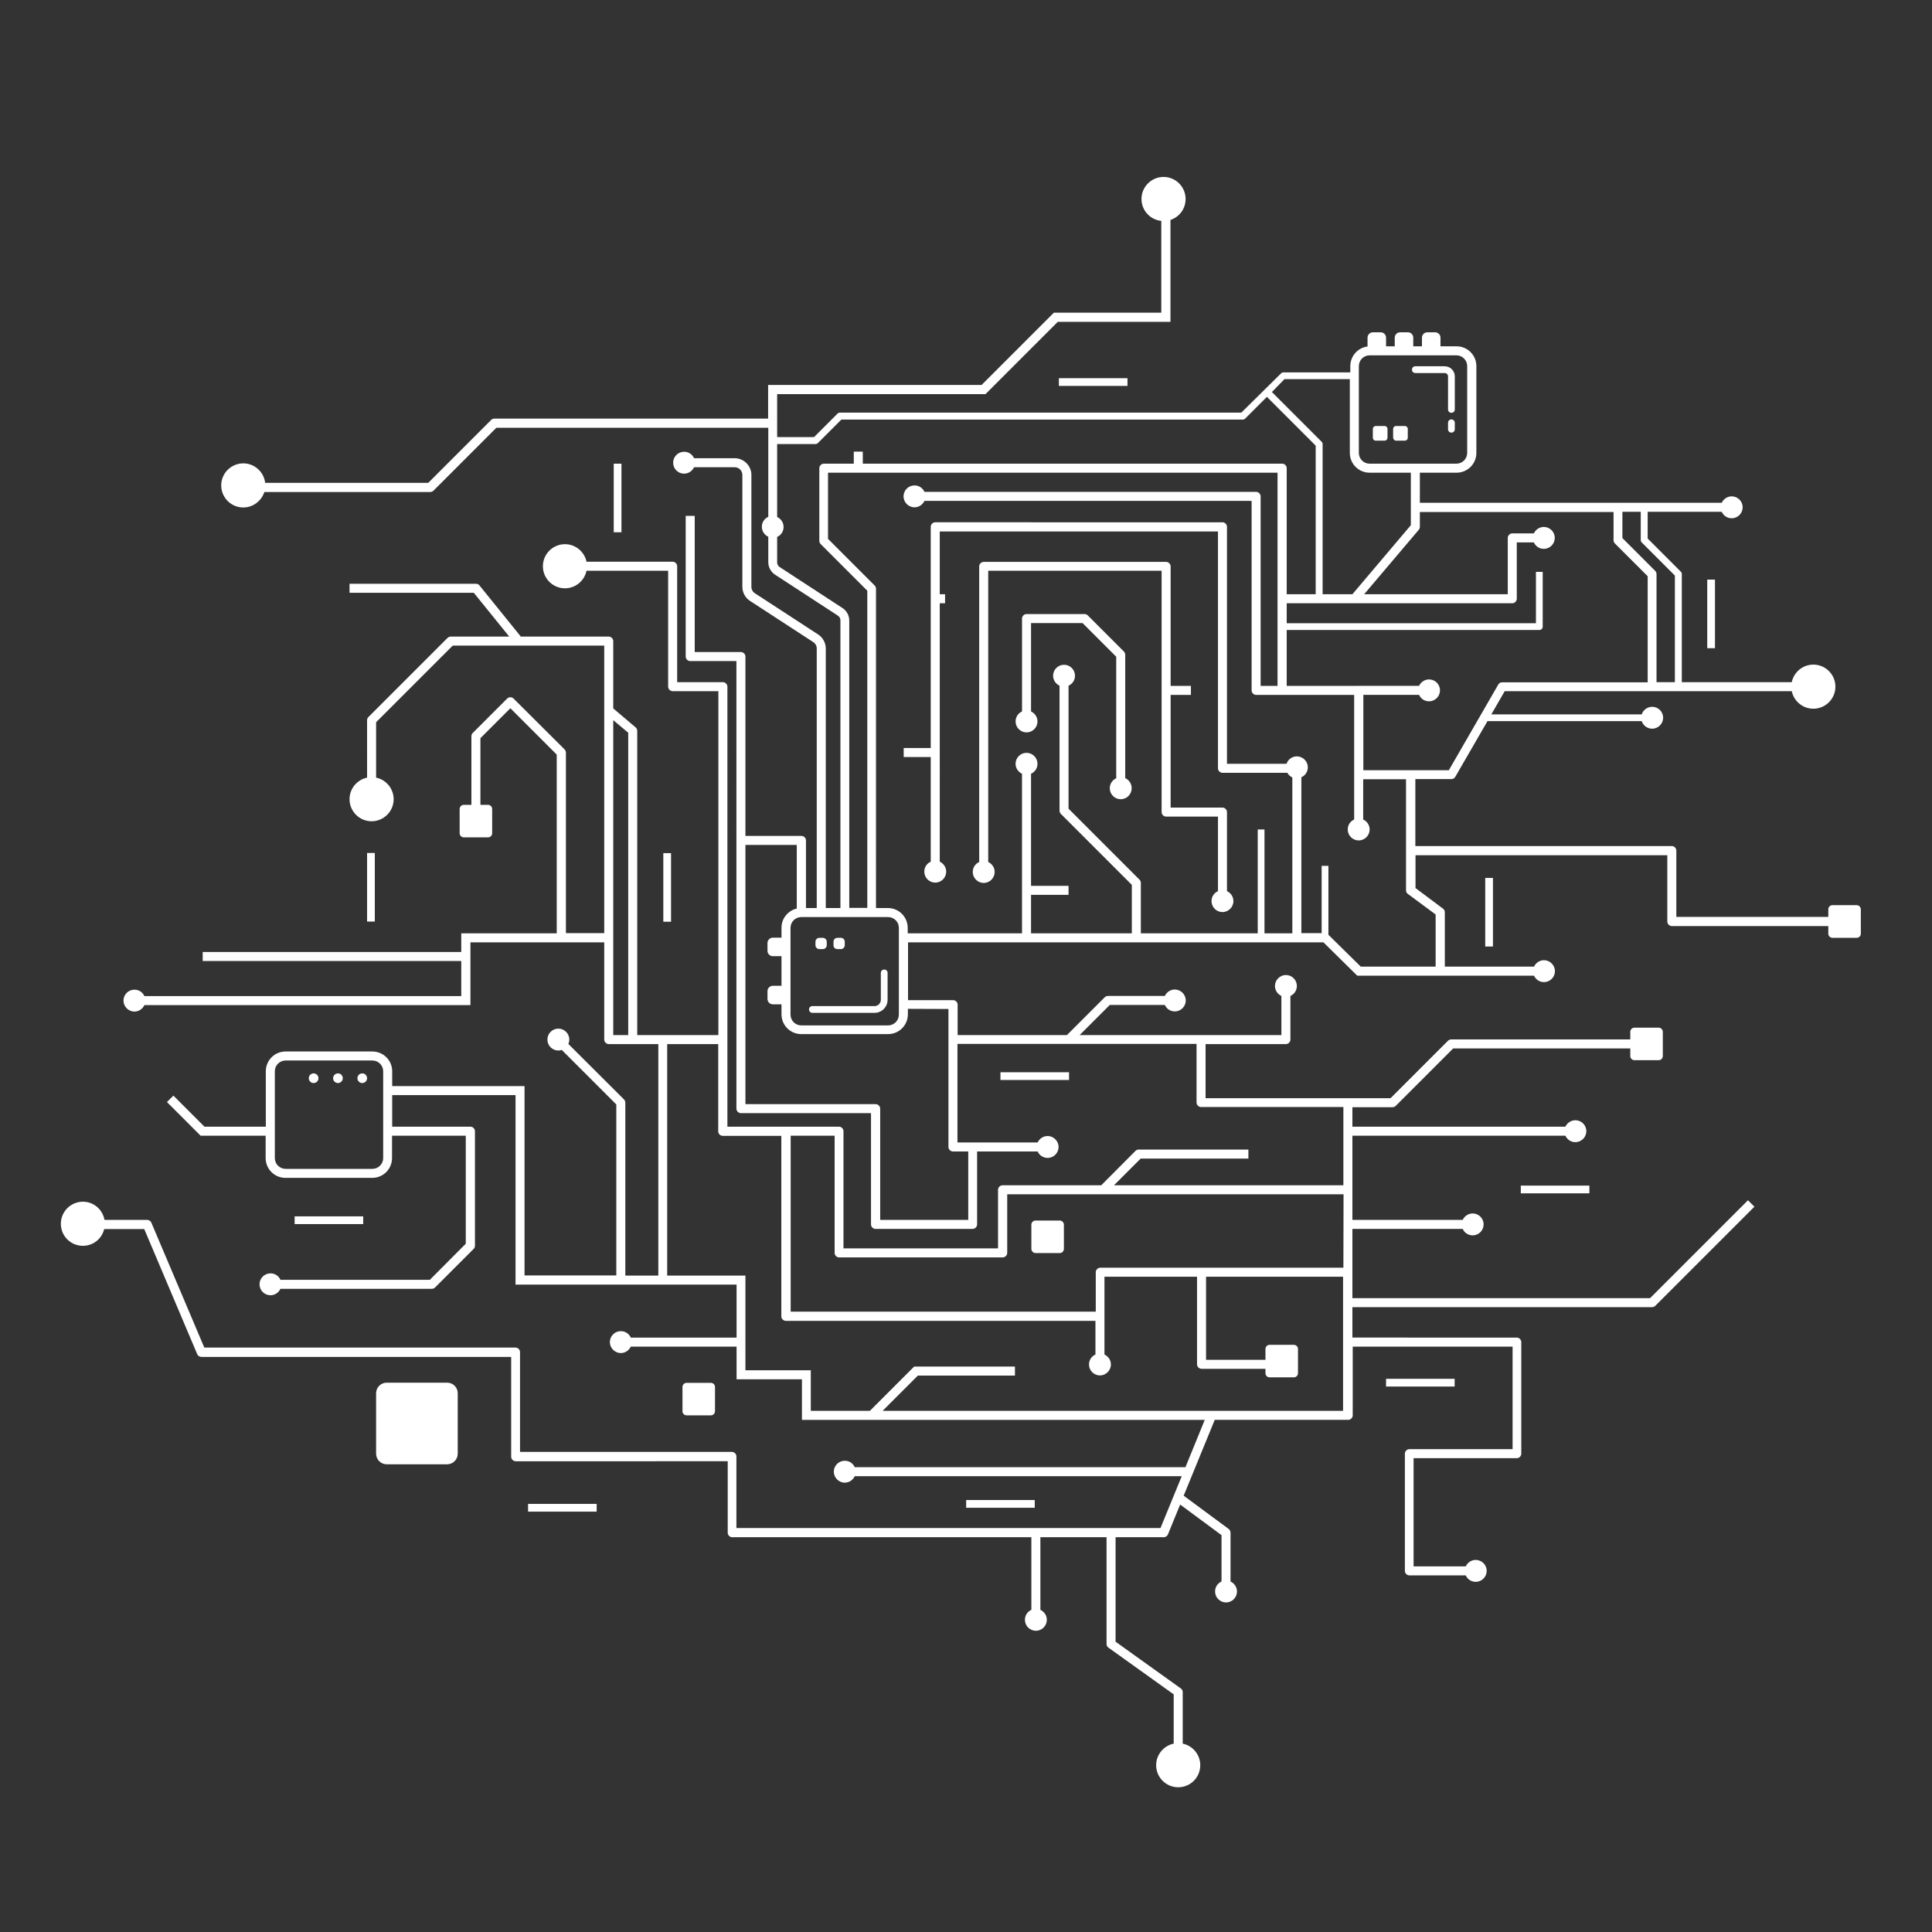 <?xml version="1.0" encoding="utf-8"?>
<!-- Generator: Adobe Illustrator 23.0.6, SVG Export Plug-In . SVG Version: 6.00 Build 0)  -->
<svg version="1.1" id="circuits" xmlns="http://www.w3.org/2000/svg" xmlns:xlink="http://www.w3.org/1999/xlink" x="0px" y="0px"
	 viewBox="0 0 1200 1200" style="enable-background:new 0 0 1200 1200;" xml:space="preserve">
<rect x="0" y="0" width="1200" height="1200" fill="#333333" stroke="none"/>
<style type="text/css">
	.st0{fill:#FFFFFF;}
</style>
<g>
	<path class="st0" d="M441.5,879.1c1.5,0,2.6-1.2,2.6-2.6v-15c0-1.5-1.2-2.6-2.6-2.6h-15c-1.5,0-2.6,1.2-2.6,2.6v15
		c0,1.5,1.2,2.6,2.6,2.6H441.5z"/>
	<path class="st0" d="M277.7,858.8h-37.5c-3.6,0-6.6,2.9-6.6,6.6v37.5c0,3.6,2.9,6.6,6.6,6.6h37.5c3.6,0,6.6-2.9,6.6-6.6v-37.5
		C284.3,861.7,281.4,858.8,277.7,858.8z"/>
	<path class="st0" d="M643.2,778.3h15c1.5,0,2.6-1.2,2.6-2.6v-15c0-1.5-1.2-2.6-2.6-2.6h-15c-1.5,0-2.6,1.2-2.6,2.6v15
		C640.6,777.1,641.8,778.3,643.2,778.3z"/>
	<path class="st0" d="M1153.2,562.2h-15c-1.5,0-2.6,1.2-2.6,2.6v4.7h-94.4v-41.2c0-1.5-1.3-2.8-2.8-2.8H879.1v-41.6h22.4
		c1,0,1.9-0.5,2.4-1.4l20-34.6h95.8c0.9,2.7,3.4,4.7,6.5,4.7c3.8,0,6.8-3.1,6.8-6.8c0-3.8-3.1-6.8-6.8-6.8c-3,0-5.6,2-6.5,4.7h-93.4
		l8.3-14.4h178.3c1.3,6.2,6.8,10.9,13.4,10.9c7.5,0,13.7-6.1,13.7-13.7c0-7.5-6.1-13.7-13.7-13.7c-6.6,0-12.1,4.7-13.4,10.9h-68.3
		v-67.1c0-0.6-0.2-1.1-0.6-1.5l-20.6-20.6v-16.6h46c1.1,2.4,3.4,4,6.2,4c3.8,0,6.8-3.1,6.8-6.8c0-3.8-3.1-6.8-6.8-6.8
		c-2.8,0-5.1,1.7-6.2,4H881.9v-18.7h22.8c6.8,0,12.3-5.5,12.3-12.3v-53.9c0-6.8-5.5-12.3-12.3-12.3h-10v-5.4c0-1.8-1.5-3.3-3.3-3.3
		h-4.9c-1.8,0-3.3,1.5-3.3,3.3v5.4h-5.4v-5.4c0-1.8-1.5-3.3-3.3-3.3h-4.9c-1.8,0-3.3,1.5-3.3,3.3v5.4h-5.4v-5.4
		c0-1.8-1.5-3.3-3.3-3.3h-4.9c-1.8,0-3.3,1.5-3.3,3.3v5.5c-6,0.8-10.7,5.9-10.7,12.2v3.9h-41.5c-0.6,0-1.1,0.2-1.5,0.6L771,256.3
		H521.7c-0.6,0-1.1,0.2-1.5,0.6l-14.6,14.6h-22.9v-26.7h129.4l44.9-44.9h70v-63.3c5.5-1.8,9.4-6.9,9.4-13c0-7.5-6.1-13.7-13.7-13.7
		c-7.5,0-13.7,6.1-13.7,13.7c0,7.1,5.4,12.9,12.3,13.6v57h-66.7l-44.9,44.9H477.1V260h-170c-0.7,0-1.5,0.3-2,0.8L266,299.9H164.7
		c-0.8-6.8-6.6-12.1-13.6-12.1c-7.5,0-13.7,6.1-13.7,13.7c0,7.5,6.1,13.7,13.7,13.7c6.1,0,11.3-4.1,13.1-9.6h103
		c0.7,0,1.5-0.3,2-0.8l39.1-39.1h168.9V321c-2.4,1.1-4,3.4-4,6.2s1.7,5.1,4,6.2v15.8c0,2.9,1.4,5.6,3.7,7.4l39.7,25.9
		c0.9,0.7,1.4,1.7,1.4,2.8V564h-9.1V402.8c0-3.5-1.8-6.8-4.7-8.7l-39.3-25.6c-1.4-0.9-2.2-2.4-2.2-4V295c0-5.7-4.7-10.4-10.4-10.4
		h-25.2c-1.1-2.4-3.4-4-6.2-4c-3.8,0-6.8,3.1-6.8,6.8c0,3.8,3.1,6.8,6.8,6.8c2.8,0,5.1-1.7,6.2-4h25.2c2.7,0,4.8,2.2,4.8,4.8v69.5
		c0,3.5,1.8,6.8,4.7,8.7l39.3,25.6c1.4,0.9,2.2,2.4,2.2,4V564h-6.7v-42c0-1.5-1.3-2.8-2.8-2.8H463V407.8c0-1.5-1.3-2.8-2.8-2.8
		h-28.7v-84.6h-5.6v87.4c0,1.5,1.3,2.8,2.8,2.8h28.7V522v166.6c0,1.5,1.3,2.8,2.8,2.8H541v69.1c0,1.5,1.3,2.8,2.8,2.8h60.3
		c1.5,0,2.8-1.3,2.8-2.8v-45.3h37.6c1.1,2.4,3.4,4,6.2,4c3.8,0,6.8-3.1,6.8-6.8s-3.1-6.8-6.8-6.8c-2.8,0-5.1,1.7-6.2,4h-49.8v-61.2
		h148.5v36.4c0,1.5,1.3,2.8,2.8,2.8h88.4v48.6H691.9l16.6-16.6h66.9V714h-68.1c-0.7,0-1.5,0.3-2,0.8L684,736.2h-61.3
		c-1.5,0-2.8,1.3-2.8,2.8v36.4h-96v-72.8c0-1.5-1.3-2.8-2.8-2.8h-69.3V426.5c0-1.5-1.3-2.8-2.8-2.8h-28.4v-72c0-1.5-1.3-2.8-2.8-2.8
		h-53.5c-1.3-6.2-6.8-10.9-13.4-10.9c-7.5,0-13.7,6.1-13.7,13.7c0,7.5,6.1,13.7,13.7,13.7c6.6,0,12.1-4.7,13.4-10.9H415v72
		c0,1.5,1.3,2.8,2.8,2.8h28.4v213.6h-50.4v-189c0-0.8-0.4-1.6-1-2.1L380.9,440v-41.8c0-1.5-1.3-2.8-2.8-2.8h-54.6l-25.7-31.8
		c-0.5-0.7-1.3-1-2.2-1h-78.5v5.6h77.2l22,27.2H280c-0.7,0-1.5,0.3-2,0.8l-49.2,49.2c-0.5,0.5-0.8,1.2-0.8,2V483
		c-6.2,1.3-10.9,6.8-10.9,13.4c0,7.5,6.1,13.7,13.7,13.7c7.5,0,13.7-6.1,13.7-13.7c0-6.6-4.7-12.1-10.9-13.4v-34.4l47.6-47.6h94.1
		v178.6h-23.8V467.5c0-0.7-0.3-1.5-0.8-2L319,433.9c-1.1-1.1-2.9-1.1-4,0l-21.4,21.4c-0.5,0.5-0.8,1.2-0.8,2v42.6h-4.7
		c-1.5,0-2.6,1.2-2.6,2.6v15c0,1.5,1.2,2.6,2.6,2.6h15c1.5,0,2.6-1.2,2.6-2.6v-15c0-1.5-1.2-2.6-2.6-2.6h-4.7v-41.4l18.6-18.6
		l28.8,28.8v111h-59.3v11.6H125.9v5.6h160.6v21.8H89.7c-1.1-2.4-3.4-4-6.2-4c-3.8,0-6.8,3.1-6.8,6.8s3.1,6.8,6.8,6.8
		c2.8,0,5.1-1.7,6.2-4h202.5v-39h83.1v60.4c0,1.5,1.3,2.8,2.8,2.8h30.8v143.8h-20.5V684.9c0-0.7-0.3-1.5-0.8-2L353,648.4
		c0.4-0.8,0.6-1.7,0.6-2.7c0-3.8-3.1-6.8-6.8-6.8c-3.8,0-6.8,3.1-6.8,6.8c0,3.8,3.1,6.8,6.8,6.8c0.7,0,1.4-0.1,2.1-0.4l33.9,33.9
		v106.2h-57V674.6h-82.2v-9.2c0-6.8-5.5-12.3-12.3-12.3h-53.9c-6.8,0-12.3,5.5-12.3,12.3v34.4H127l-19.3-19.3l-4,4l20.9,20.9H165
		v13.9c0,6.8,5.5,12.3,12.3,12.3h53.9c6.8,0,12.3-5.5,12.3-12.3v-13.9h45.8v67.1L267,794.9h-92.8c-1.1-2.4-3.4-4-6.2-4
		c-3.8,0-6.8,3.1-6.8,6.8c0,3.8,3.1,6.8,6.8,6.8c2.8,0,5.1-1.7,6.2-4h94c0.7,0,1.5-0.3,2-0.8l24-24c0.5-0.5,0.8-1.2,0.8-2v-71.1
		c0-1.5-1.3-2.8-2.8-2.8h-48.6v-19.6h76.6v117.7h137.3v32.9h-65.7c-1.1-2.4-3.4-4-6.2-4c-3.8,0-6.8,3.1-6.8,6.8s3.1,6.8,6.8,6.8
		c2.8,0,5.1-1.7,6.2-4h65.7v20.3h40.6v25.2h250.2l-12,29.4H530.9c-1.1-2.4-3.4-4-6.2-4c-3.8,0-6.8,3.1-6.8,6.8s3.1,6.8,6.8,6.8
		c2.8,0,5.1-1.7,6.2-4H734l-13.2,32.2H457.4v-44.5c0-1.5-1.3-2.8-2.8-2.8H323v-62c0-1.5-1.3-2.8-2.8-2.8H126.9L94,759.4
		c-0.4-1-1.5-1.7-2.6-1.7H64.9c-1.1-6.4-6.7-11.3-13.4-11.3c-7.5,0-13.7,6.1-13.7,13.7s6.1,13.7,13.7,13.7c6.4,0,11.8-4.4,13.2-10.4
		h24.9l32.9,77.7c0.4,1,1.5,1.7,2.6,1.7h192.4v62c0,1.5,1.3,2.8,2.8,2.8H452V952c0,1.5,1.3,2.8,2.8,2.8h185.8v45.1
		c-2.4,1.1-4,3.4-4,6.2c0,3.8,3.1,6.8,6.8,6.8c3.8,0,6.8-3.1,6.8-6.8c0-2.8-1.7-5.1-4-6.2v-45.1h41.1v66.3c0,0.9,0.4,1.8,1.2,2.3
		l40.5,29v30.6c-6.2,1.3-10.9,6.8-10.9,13.4c0,7.5,6.1,13.7,13.7,13.7s13.7-6.1,13.7-13.7c0-6.6-4.7-12.1-10.9-13.4v-32
		c0-0.9-0.4-1.8-1.2-2.3l-40.5-29v-64.9h29.9c1.1,0,2.2-0.7,2.6-1.7l7.6-18.6l25.7,19v28.8c-2.4,1.1-4,3.4-4,6.2
		c0,3.8,3.1,6.8,6.8,6.8c3.8,0,6.8-3.1,6.8-6.8c0-2.8-1.7-5.1-4-6.2V952c0-0.9-0.4-1.7-1.1-2.3l-28-20.7l19.3-47.1h82.9
		c1.5,0,2.8-1.3,2.8-2.8v-42.7h99.3v63.7h-64.1c-1.5,0-2.8,1.3-2.8,2.8v72.8c0,1.5,1.3,2.8,2.8,2.8h35c1.1,2.4,3.4,4,6.2,4
		c3.8,0,6.8-3.1,6.8-6.8c0-3.8-3.1-6.8-6.8-6.8c-2.8,0-5.1,1.7-6.2,4H878v-67.2h64.1c1.5,0,2.8-1.3,2.8-2.8v-69.3
		c0-1.5-1.3-2.8-2.8-2.8H840v-18.9h186.1c0.7,0,1.5-0.3,2-0.8l61.6-61.6l-4-4l-60.8,60.8H840v-43h68.5c1.1,2.4,3.4,4,6.2,4
		c3.8,0,6.8-3.1,6.8-6.8c0-3.8-3.1-6.8-6.8-6.8c-2.8,0-5.1,1.7-6.2,4H840v-52.3h132.3c1.1,2.4,3.4,4,6.2,4c3.8,0,6.8-3.1,6.8-6.8
		c0-3.8-3.1-6.8-6.8-6.8c-2.8,0-5.1,1.7-6.2,4H840v-12.1h24.9c0.7,0,1.5-0.3,2-0.8l35.7-35.7h110v4.7c0,1.5,1.2,2.6,2.6,2.6h15
		c1.5,0,2.6-1.2,2.6-2.6v-15c0-1.5-1.2-2.6-2.6-2.6h-15c-1.5,0-2.6,1.2-2.6,2.6v4.7H901.4c-0.7,0-1.5,0.3-2,0.8l-35.7,35.7h-26.5
		h-88.4v-33.6h49.9c1.5,0,2.8-1.3,2.8-2.8v-27.1c2.4-1.1,4-3.4,4-6.2c0-3.8-3.1-6.8-6.8-6.8s-6.8,3.1-6.8,6.8c0,2.8,1.7,5.1,4,6.2
		v24.3H670.6l18.7-18.7h34.2c1.1,2.4,3.4,4,6.2,4c3.8,0,6.8-3.1,6.8-6.8s-3.1-6.8-6.8-6.8c-2.8,0-5.1,1.7-6.2,4h-35.3
		c-0.7,0-1.5,0.3-2,0.8l-23.5,23.5h-67.9V624c0-1.5-1.3-2.8-2.8-2.8h-28v-35.9h258l21,20.7h109.8c1.1,2.4,3.4,4,6.2,4
		c3.8,0,6.8-3.1,6.8-6.8s-3.1-6.8-6.8-6.8c-2.8,0-5.1,1.7-6.2,4h-55.4v-33.8c0-0.9-0.4-1.7-1.1-2.2l-17.1-12.8v-20.4h156.4v41.2
		c0,1.5,1.3,2.8,2.8,2.8h97.2v4.7c0,1.5,1.2,2.6,2.6,2.6h15c1.5,0,2.6-1.2,2.6-2.6v-15C1155.8,563.4,1154.6,562.2,1153.2,562.2z
		 M390.2,642.9h-9.3V447.3l9.3,7.8V642.9z M238,719.3c0,3.7-3,6.7-6.7,6.7h-53.9c-3.7,0-6.7-3-6.7-6.7v-53.9c0-3.7,3-6.7,6.7-6.7
		h53.9c3.7,0,6.7,3,6.7,6.7L238,719.3L238,719.3z M834.4,876.3h-81.9H548.2l21.9-21.9h60.3v-5.6h-62.6l-27.5,27.5h-36.7v-25.2H463
		v-58.8h-48.6V648.5h31.7v54.2c0,1.5,1.3,2.8,2.8,2.8h36.4v112.1c0,1.5,1.3,2.8,2.8,2.8h192.3v20.9c-2.4,1.1-4,3.4-4,6.2
		c0,3.8,3.1,6.8,6.8,6.8s6.8-3.1,6.8-6.8c0-2.8-1.7-5.1-4-6.2v-23.7V793h57.5v54.4c0,1.5,1.3,2.8,2.8,2.8H786v2.7
		c0,1.5,1.2,2.6,2.6,2.6h15c1.5,0,2.6-1.2,2.6-2.6v-15c0-1.5-1.2-2.6-2.6-2.6h-15c-1.5,0-2.6,1.2-2.6,2.6v6.7h-36.9V793h85.1v83.3
		H834.4z M834.4,787.4h-151c-1.5,0-2.8,1.3-2.8,2.8v24.5H491.1V705.4h27.3v72.8c0,1.5,1.3,2.8,2.8,2.8h101.6c1.5,0,2.8-1.3,2.8-2.8
		v-36.4h208.9L834.4,787.4L834.4,787.4z M1007.7,317.9h11.4v17.5c0,0.6,0.2,1.1,0.6,1.5l20.6,20.6v66.2h-11.4v-67.1
		c0-0.7-0.3-1.5-0.8-2l-20.4-20.4L1007.7,317.9L1007.7,317.9z M844,227.4c0-3.7,3-6.7,6.7-6.7h53.9c3.7,0,6.7,3,6.7,6.7v53.9
		c0,3.7-3,6.7-6.7,6.7h-53.9c-3.7,0-6.7-3-6.7-6.7V227.4z M797.8,235.5h40.6v45.8c0,6.8,5.5,12.3,12.3,12.3h25.6v32.6L840,369.1
		h-18.5v-93.2c0-0.6-0.2-1.1-0.6-1.5L790,243.5L797.8,235.5z M484.1,352.1c-0.9-0.7-1.4-1.7-1.4-2.8v-15.8c2.4-1.1,4-3.4,4-6.2
		c0-2.8-1.7-5.1-4-6.2v-45.3h23.8c0.6,0,1.1-0.2,1.5-0.6l14.6-14.6h249.3c0.6,0,1.1-0.2,1.5-0.6l13.5-13.5l30.3,30.3v92.3h-18v-78.3
		c0-1.5-1.3-2.8-2.8-2.8H535.9v-7.5h-5.6v7.5h-18.6c-1.5,0-2.8,1.3-2.8,2.8v45.1c0,0.7,0.3,1.5,0.8,2l29,29v197h-11.2V385.4
		c0-2.9-1.4-5.6-3.7-7.4L484.1,352.1z M551.6,569.6c3.7,0,6.7,3,6.7,6.7v53.9c0,3.7-3,6.7-6.7,6.7h-53.9c-3.7,0-6.7-3-6.7-6.7v-53.9
		c0-3.7,3-6.7,6.7-6.7H551.6z M589.1,626.7v85.7c0,1.5,1.3,2.8,2.8,2.8h9.5v42.5h-54.7v-69.1c0-1.5-1.3-2.8-2.8-2.8H463v-161h31.9
		v39.5c-5.4,1.3-9.5,6.1-9.5,11.9v6.2H480c-1.8,0-3.3,1.5-3.3,3.3v4.9c0,1.8,1.5,3.3,3.3,3.3h5.4v18.4H480c-1.8,0-3.3,1.5-3.3,3.3
		v4.9c0,1.8,1.5,3.3,3.3,3.3h5.4v6.2c0,6.8,5.5,12.3,12.3,12.3h53.9c6.8,0,12.3-5.5,12.3-12.3v-3.4L589.1,626.7L589.1,626.7z
		 M891.7,568v32.4h-46.5l-20.1-19.8v-42.8h-4.2v41.8h-12.6v-96.8c2.4-1.1,4-3.4,4-6.2c0-3.8-3.1-6.8-6.8-6.8c-3,0-5.5,1.9-6.4,4.6
		h-37V327.2c0-1.5-1.3-2.8-2.8-2.8H580.9c-1.5,0-2.8,1.3-2.8,2.8v137.4h-16.8v5.6h16.8v65c-2.4,1.1-4,3.4-4,6.2
		c0,3.8,3.1,6.8,6.8,6.8c3.8,0,6.8-3.1,6.8-6.8c0-2.8-1.7-5.1-4-6.2V374.7h3.3v-5.6h-3.3v-39h172.8v147.1c0,1.5,1.3,2.8,2.8,2.8
		h40.3c0.7,1.3,1.8,2.3,3.1,2.9v96.8h-17.3v-64.5h-4.2v64.5h-72.6v-31.3c0-0.7-0.3-1.5-0.8-2l-44.1-44.1v-76.4c2.4-1.1,4-3.4,4-6.2
		c0-3.8-3.1-6.8-6.8-6.8c-3.8,0-6.8,3.1-6.8,6.8c0,2.8,1.7,5.1,4,6.2v77.6c0,0.7,0.3,1.5,0.8,2l44.1,44.1v30.1h-62.6v-23.9h23.3
		v-5.6h-23.3v-69.6c2.4-1.1,4-3.4,4-6.2c0-3.8-3.1-6.8-6.8-6.8c-3.8,0-6.8,3.1-6.8,6.8c0,2.8,1.7,5.1,4,6.2v99.1h-71v-3.4
		c0-6.8-5.5-12.3-12.3-12.3h-7.4V365.7c0-0.7-0.3-1.5-0.8-2l-29-29v-41.1h279.2V426H783V308.3c0-1.5-1.3-2.8-2.8-2.8h-206
		c-1.1-2.4-3.4-4-6.2-4c-3.8,0-6.8,3.1-6.8,6.8s3.1,6.8,6.8,6.8c2.8,0,5.1-1.7,6.2-4h203.2v117.7c0,1.5,1.3,2.8,2.8,2.8h16.1h44.8
		V509c-2.4,1.1-4,3.4-4,6.2c0,3.8,3.1,6.8,6.8,6.8c3.8,0,6.8-3.1,6.8-6.8c0-2.8-1.7-5.1-4-6.2v-25h26.6v69c0,0.9,0.4,1.7,1.1,2.2
		L891.7,568z M846.8,478.3v-46.7h34.6c1.1,2.4,3.4,4,6.2,4c3.8,0,6.8-3.1,6.8-6.8c0-3.8-3.1-6.8-6.8-6.8c-2.8,0-5.1,1.7-6.2,4H844
		h-44.8v-34.7h156.9c1.2,0,2.1-0.9,2.1-2.1v-34H954v31.9H799.2v-12.4h140.1c1.5,0,2.8-1.3,2.8-2.8v-35h10.6c1.1,2.4,3.4,4,6.2,4
		c3.8,0,6.8-3.1,6.8-6.8c0-3.8-3.1-6.8-6.8-6.8c-2.8,0-5.1,1.7-6.2,4h-13.4c-1.5,0-2.8,1.3-2.8,2.8v35h-89.2l33.9-40
		c0.4-0.5,0.7-1.1,0.7-1.8V318h120.3v17.5c0,0.7,0.3,1.5,0.8,2l20.4,20.4v65.9H933c-1,0-1.9,0.5-2.4,1.4l-30.7,53.2h-53.1V478.3z"/>
	<path class="st0" d="M504.6,629.1h38.6c4.4,0,8.1-3.6,8.1-8.1v-16.7c0-1.2-0.9-2.1-2.1-2.1c-1.2,0-2.1,0.9-2.1,2.1V621
		c0,2.1-1.7,3.9-3.9,3.9h-38.6c-1.2,0-2.1,0.9-2.1,2.1C502.5,628.1,503.4,629.1,504.6,629.1z"/>
	<path class="st0" d="M508.9,589.5h2.2c1.3,0,2.4-1.1,2.4-2.4v-2.2c0-1.3-1.1-2.4-2.4-2.4h-2.2c-1.3,0-2.4,1.1-2.4,2.4v2.2
		C506.5,588.4,507.6,589.5,508.9,589.5z"/>
	<path class="st0" d="M520.1,589.5h2.2c1.3,0,2.4-1.1,2.4-2.4v-2.2c0-1.3-1.1-2.4-2.4-2.4h-2.2c-1.3,0-2.4,1.1-2.4,2.4v2.2
		C517.6,588.4,518.7,589.5,520.1,589.5z"/>
	<path class="st0" d="M611,548.4c3.8,0,6.8-3.1,6.8-6.8c0-2.8-1.7-5.1-4-6.2V354.5h107.7v149.9c0,1.5,1.3,2.8,2.8,2.8h32.2v46.3
		c-2.4,1.1-4,3.4-4,6.2c0,3.8,3.1,6.8,6.8,6.8s6.8-3.1,6.8-6.8c0-2.8-1.7-5.1-4-6.2v-49.1c0-1.5-1.3-2.8-2.8-2.8h-32.2v-70h12.6V426
		h-12.6v-74.2c0-1.5-1.3-2.8-2.8-2.8H611c-1.5,0-2.8,1.3-2.8,2.8v183.6c-2.4,1.1-4,3.4-4,6.2C604.2,545.3,607.2,548.4,611,548.4z"/>
	<path class="st0" d="M698.9,483.3v-76.6c0-0.7-0.3-1.5-0.8-2l-22.5-22.5c-0.5-0.5-1.2-0.8-2-0.8h-36c-1.5,0-2.8,1.3-2.8,2.8v57.7
		c-2.4,1.1-4,3.4-4,6.2c0,3.8,3.1,6.8,6.8,6.8c3.8,0,6.8-3.1,6.8-6.8c0-2.8-1.7-5.1-4-6.2V387h32l20.9,20.9v75.5
		c-2.4,1.1-4,3.4-4,6.2c0,3.8,3.1,6.8,6.8,6.8c3.8,0,6.8-3.1,6.8-6.8C702.9,486.8,701.3,484.4,698.9,483.3z"/>
	<path class="st0" d="M879.1,231.7h18.2c1.2,0,2.1,0.9,2.1,2.1v20.5c0,1.2,0.9,2.1,2.1,2.1c1.2,0,2.1-0.9,2.1-2.1v-20.5
		c0-3.5-2.8-6.3-6.3-6.3h-18.2c-1.2,0-2.1,0.9-2.1,2.1C877,230.8,877.9,231.7,879.1,231.7z"/>
	<path class="st0" d="M901.5,260.5c-1.2,0-2.1,0.9-2.1,2.1v4c0,1.2,0.9,2.1,2.1,2.1c1.2,0,2.1-0.9,2.1-2.1v-4
		C903.6,261.4,902.6,260.5,901.5,260.5z"/>
	<path class="st0" d="M854.5,273.7h5.5c1,0,1.8-0.8,1.8-1.8v-5.5c0-1-0.8-1.8-1.8-1.8h-5.5c-1,0-1.8,0.8-1.8,1.8v5.5
		C852.7,272.9,853.5,273.7,854.5,273.7z"/>
	<path class="st0" d="M867.1,273.7h5.5c1,0,1.8-0.8,1.8-1.8v-5.5c0-1-0.8-1.8-1.8-1.8h-5.5c-1,0-1.8,0.8-1.8,1.8v5.5
		C865.4,272.9,866.2,273.7,867.1,273.7z"/>
	<ellipse class="st0" cx="194.8" cy="669.7" rx="3" ry="3"/>
	<path class="st0" d="M209.9,666.7c-1.7,0-3,1.4-3,3c0,1.7,1.4,3,3,3c1.7,0,3-1.4,3-3C212.9,668,211.6,666.7,209.9,666.7z"/>
	<circle class="st0" cx="225" cy="669.7" r="3"/>
	<rect x="621.4" y="666" class="st0" width="42.6" height="4.8"/>
	<rect x="600.1" y="931.7" class="st0" width="42.6" height="4.8"/>
	<rect x="328" y="934.1" class="st0" width="42.6" height="4.8"/>
	<rect x="944.6" y="736.4" class="st0" width="42.6" height="4.8"/>
	<rect x="412" y="529.9" class="st0" width="4.8" height="42.6"/>
	<rect x="1060.4" y="360" class="st0" width="4.8" height="42.6"/>
	<rect x="657.7" y="234.9" class="st0" width="42.6" height="4.8"/>
	<rect x="183" y="755.5" class="st0" width="42.6" height="4.8"/>
	<rect x="860.9" y="856.4" class="st0" width="42.6" height="4.8"/>
	<rect x="922.5" y="545.3" class="st0" width="4.8" height="42.6"/>
	<rect x="228" y="529.8" class="st0" width="4.8" height="42.6"/>
	<rect x="381.2" y="288" class="st0" width="4.8" height="42.6"/>
</g>
</svg>
